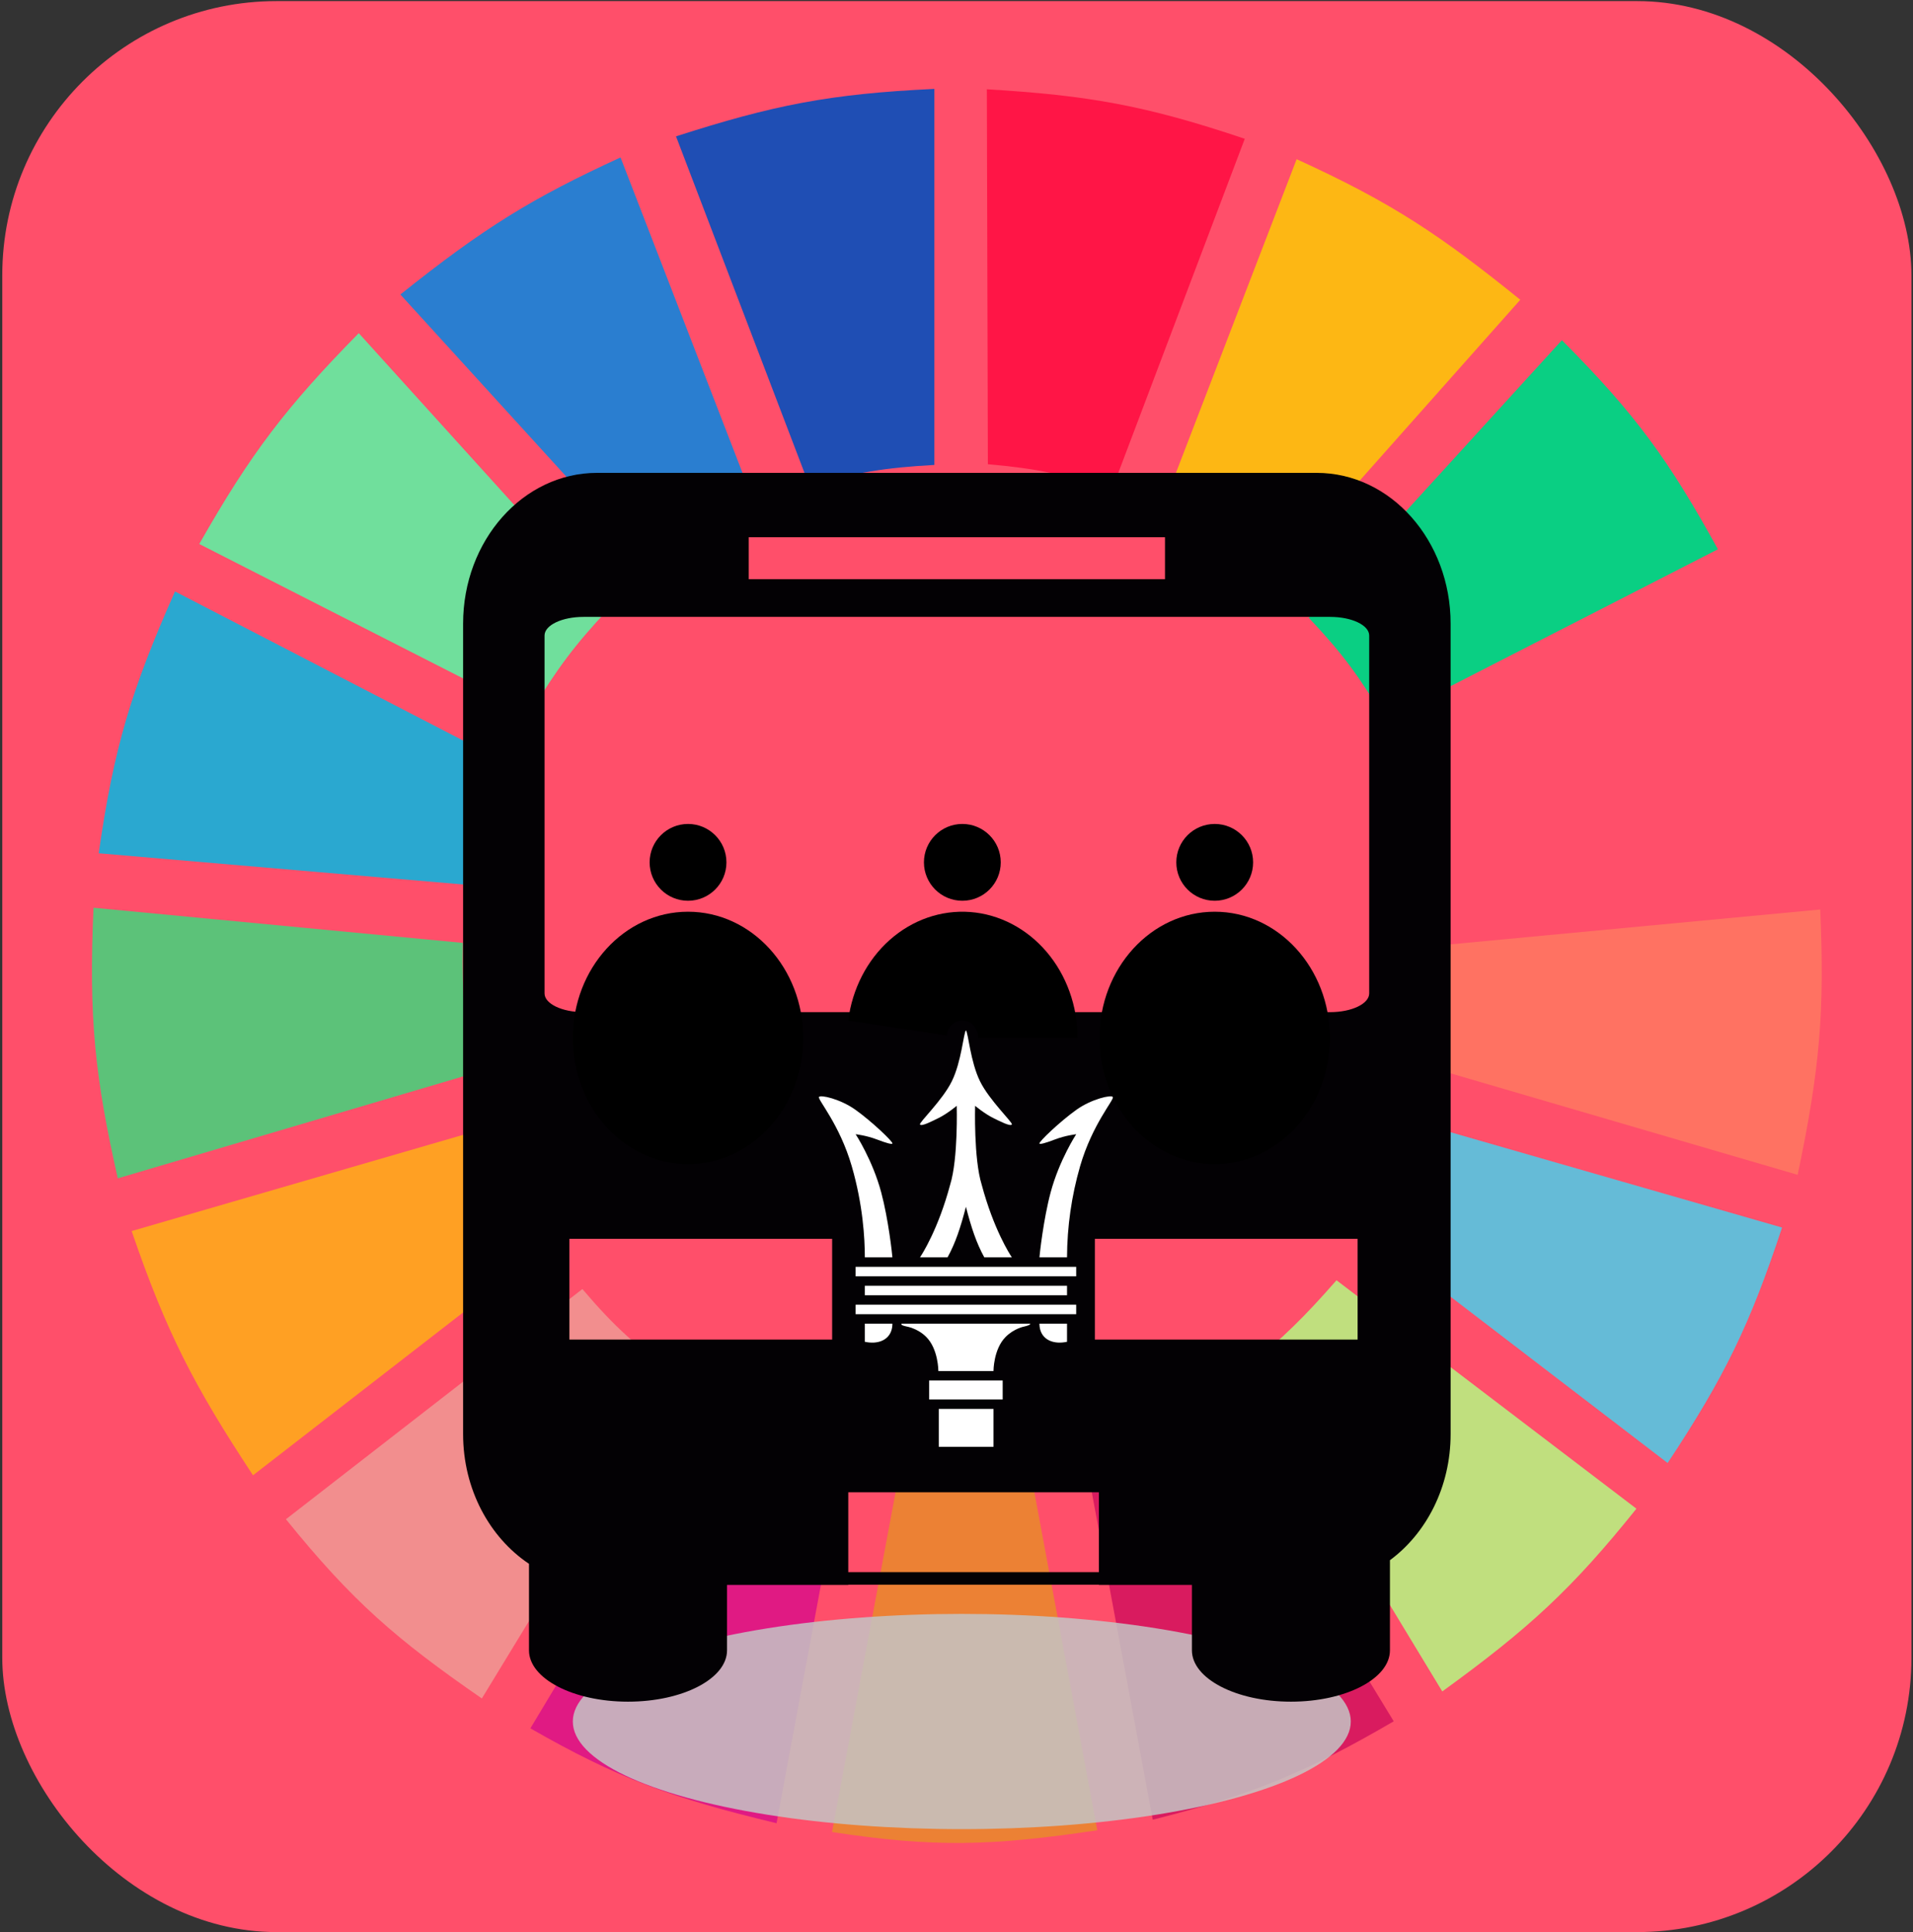 <svg width="687" height="694" viewBox="0 0 687 694" fill="none" xmlns="http://www.w3.org/2000/svg">
<rect x="0" y="0" width="687" height="694" fill="#333333" stroke="none"/>
<rect x="0.814" y="0.393" width="685.626" height="693.507" rx="98.51" fill="#FF4F6A"/>
<path d="M290.709 174.554L242.771 48.97C277.581 37.793 297.737 33.704 335.535 31.931V166.981C317.57 167.988 307.727 169.61 290.709 174.554Z" fill="#1F4EB4"/>
<path d="M354.766 166.719L354.398 32.062C390.849 34.269 411.111 37.771 447.027 49.843L399.293 175.929C382.164 170.345 372.401 168.284 354.766 166.719Z" fill="#FF1546"/>
<path d="M417.09 183.389L465.651 57.174C500.177 72.927 517.325 84.529 545.964 107.66L456.312 208.632C442.293 197.427 433.909 191.687 417.09 183.389Z" fill="#FDB714"/>
<path d="M470.012 221.885L560.908 122.175C587.573 148.916 599.478 165.558 616.941 197.273L497.405 258.488C488.174 242.992 482.3 234.882 470.012 221.885Z" fill="#0ACF83"/>
<path d="M506.122 276.789L626.28 215.574C641.17 249.965 646.254 270.302 651.806 307.711L517.951 320.333C515.326 302.872 512.734 293.347 506.122 276.789Z" fill="#FF4F6A"/>
<path d="M516.081 384.072C519.078 367.305 520.033 357.561 519.817 339.265L653.671 326.644C655.333 363.33 653.507 384.178 645.578 421.936L516.081 384.072Z" fill="#FF7262"/>
<path d="M491.8 443.393C500.577 428.977 504.71 420.308 510.477 403.635L639.974 440.869C628.388 475.892 619.395 494.409 598.884 525.433L491.8 443.393Z" fill="#65BBD7"/>
<path d="M587.678 541.841L479.972 459.801C468.138 473.296 461.027 480.172 447.598 491.355L517.949 607.473C549.104 584.894 564.551 570.657 587.678 541.841Z" fill="#C0DF7E"/>
<path d="M500.518 618.201L430.166 502.714C414.903 510.427 405.964 514.241 389.076 519.753L413.979 653.541C449.657 644.547 468.617 636.772 500.518 618.201Z" fill="#D91B5F"/>
<path d="M323.705 524.802C341.451 525.964 351.402 525.617 369.153 523.54L394.056 657.328C355.993 663.063 335.078 663.534 298.802 657.959L323.705 524.802Z" fill="#EC8134"/>
<path d="M190.473 620.726L260.202 504.607C276.01 512.876 285.6 516.395 303.782 521.015L278.879 654.804C241.235 645.762 221.65 638.613 190.473 620.726Z" fill="#E01A83"/>
<path d="M102.688 545.627L209.149 462.956C221.02 476.925 228.741 483.589 243.391 494.51L173.039 609.997C142.245 588.712 126.474 575.047 102.688 545.627Z" fill="#F28E8E"/>
<path d="M90.86 529.85C69.684 497.698 59.801 478.665 47.279 442.131L175.531 404.897C181.936 422.147 186.794 431.483 196.699 447.81L90.86 529.85Z" fill="#FFA023"/>
<path d="M42.298 423.198C34.059 386.676 31.827 365.49 33.582 326.013L166.191 338.634C165.853 358.185 166.896 368.348 170.549 385.334L42.298 423.198Z" fill="#5CC279"/>
<path d="M35.45 306.449L168.06 317.809C171.739 300.412 174.497 290.729 181.134 273.633L62.844 212.419C47.122 247.879 40.889 268.409 35.45 306.449Z" fill="#2AA8D0"/>
<path d="M71.561 195.38C90.097 162.746 102.724 146.239 128.838 119.651L218.489 218.73C206.358 231.696 200.239 239.868 190.473 255.963L71.561 195.38Z" fill="#70DF9C"/>
<path d="M234.054 204.846C247.505 194.708 255.597 189.633 271.409 182.127L222.848 56.543C191.248 71.057 173.898 81.683 143.78 105.767L234.054 204.846Z" fill="#2A7ED0"/>
<ellipse cx="345.405" cy="618.277" rx="139.691" ry="38.649" fill="#C4C4C4" fill-opacity="0.85"/>
<path d="M472.848 169.829H214.407C187.858 169.829 166.311 194.089 166.311 223.98V515.048C166.311 534.889 175.836 552.194 189.97 561.637V592.703C189.97 602.892 205.89 611.151 225.527 611.151C245.173 611.151 261.093 602.902 261.093 592.703V569.219H304.638V569.15H394.639V569.219H428.044V592.703C428.044 602.892 443.965 611.151 463.601 611.151C483.237 611.151 499.158 602.902 499.158 592.703V560.343C512.255 550.671 520.945 534.014 520.945 515.048V223.98C520.945 194.089 499.407 169.829 472.848 169.829ZM268.88 192.954H418.375V208H268.88V192.954ZM204.488 481.096V444.925H298.839V481.096H204.488ZM304.638 564.622V535.944H394.639V564.622H304.638ZM487.549 481.096H393.189V444.925H487.549V481.096ZM491.706 356.782C491.706 360.494 485.446 363.509 477.697 363.509H209.558C201.819 363.509 195.559 360.494 195.559 356.782V228.249C195.559 224.528 201.819 221.552 209.558 221.552H477.697C485.446 221.552 491.706 224.528 491.706 228.249V356.782Z" fill="#030104"/>
<path d="M333.681 495.801H360.084V502.605H333.681V495.801Z" fill="white"/>
<path d="M337.136 506.006H356.787V519.614H337.136V506.006Z" fill="white"/>
<path d="M310.581 461.782H383.191V465.184H310.581V461.782Z" fill="white"/>
<path d="M307.275 468.586H386.486V471.988H307.275V468.586Z" fill="white"/>
<path d="M307.275 454.978H386.486V458.38H307.275V454.978Z" fill="white"/>
<path d="M361.171 480.128C356.762 484.51 356.785 492.398 356.785 492.398H336.983C336.983 492.398 337.009 484.51 332.6 480.128C329.534 477.059 325.636 476.423 325.636 476.423C323.177 475.903 323.784 475.556 323.784 475.389H369.99C369.99 475.389 370.271 475.876 367.815 476.423C367.815 476.423 364.228 477.059 361.171 480.128Z" fill="white"/>
<path d="M310.581 475.389H320.482C320.482 479.58 317.746 481.945 313.881 482.176C312.774 482.232 311.665 482.138 310.581 481.897V475.389Z" fill="white"/>
<path d="M310.582 451.577C310.582 444.773 309.899 432.689 305.892 418.868C301.506 403.716 293.525 394.868 294.119 393.969C294.661 393.122 301.677 394.65 307.149 398.528C312.988 402.675 320.906 410.203 320.483 410.713C320.226 411.03 318.457 410.588 314.905 409.23C311.126 407.778 307.281 407.352 307.281 407.352C307.281 407.352 313.348 416.616 316.453 428.202C319.057 437.925 320.411 450.485 320.483 451.577H310.582Z" fill="white"/>
<path d="M383.19 451.576H373.289C373.358 450.484 374.714 437.924 377.319 428.202C380.428 416.615 386.49 407.352 386.49 407.352C386.49 407.352 382.645 407.777 378.866 409.233C375.315 410.59 373.546 411.029 373.289 410.716C372.866 410.206 380.784 402.678 386.622 398.531C392.095 394.653 399.111 393.125 399.653 393.972C400.247 394.87 392.266 403.715 387.88 418.871C384.814 429.487 383.235 440.5 383.19 451.576Z" fill="white"/>
<path d="M383.189 475.389H373.288C373.288 479.577 376.027 481.941 379.889 482.172C380.919 482.234 382.031 482.145 383.189 481.897V475.389Z" fill="white"/>
<path d="M352.544 425.463C349.636 416.125 350.184 397.146 350.184 397.146C350.184 397.146 353.643 400.058 356.868 401.613C358.868 402.582 362.864 404.691 363.383 403.844C363.782 403.164 355.273 395.149 351.933 388.311C348.498 381.321 347.732 370.999 346.884 370.033C346.036 370.999 345.273 381.321 341.834 388.311C338.494 395.149 329.982 403.164 330.385 403.844C330.903 404.691 334.9 402.582 336.9 401.613C340.124 400.058 343.583 397.146 343.583 397.146C343.583 397.146 344.135 416.125 341.224 425.463C336.982 441.37 331.114 450.531 330.382 451.576H340.283C343.082 446.507 344.93 440.982 346.884 433.42C348.838 440.986 350.686 446.51 353.485 451.576H363.386C362.657 450.531 356.785 441.37 352.544 425.463Z" fill="white"/>
<ellipse cx="247.088" cy="372.758" rx="41.374" ry="45.314" fill="black"/>
<circle cx="247.088" cy="309.712" r="13.791" fill="black"/>
<ellipse cx="436.227" cy="372.758" rx="41.374" ry="45.314" fill="black"/>
<circle cx="436.227" cy="309.712" r="13.791" fill="black"/>
<circle cx="345.598" cy="309.712" r="13.791" fill="black"/>
<path d="M386.972 372.758C386.972 361.279 382.994 350.228 375.841 341.836C368.689 333.445 358.896 328.34 348.439 327.551C337.983 326.763 327.643 330.35 319.508 337.589C311.374 344.827 306.05 355.177 304.614 366.548L339.947 371.902C340.145 370.334 340.879 368.907 342 367.909C343.122 366.911 344.548 366.416 345.989 366.525C347.431 366.634 348.782 367.338 349.768 368.495C350.754 369.652 351.302 371.176 351.302 372.758H386.972Z" fill="black"/>
</svg>
